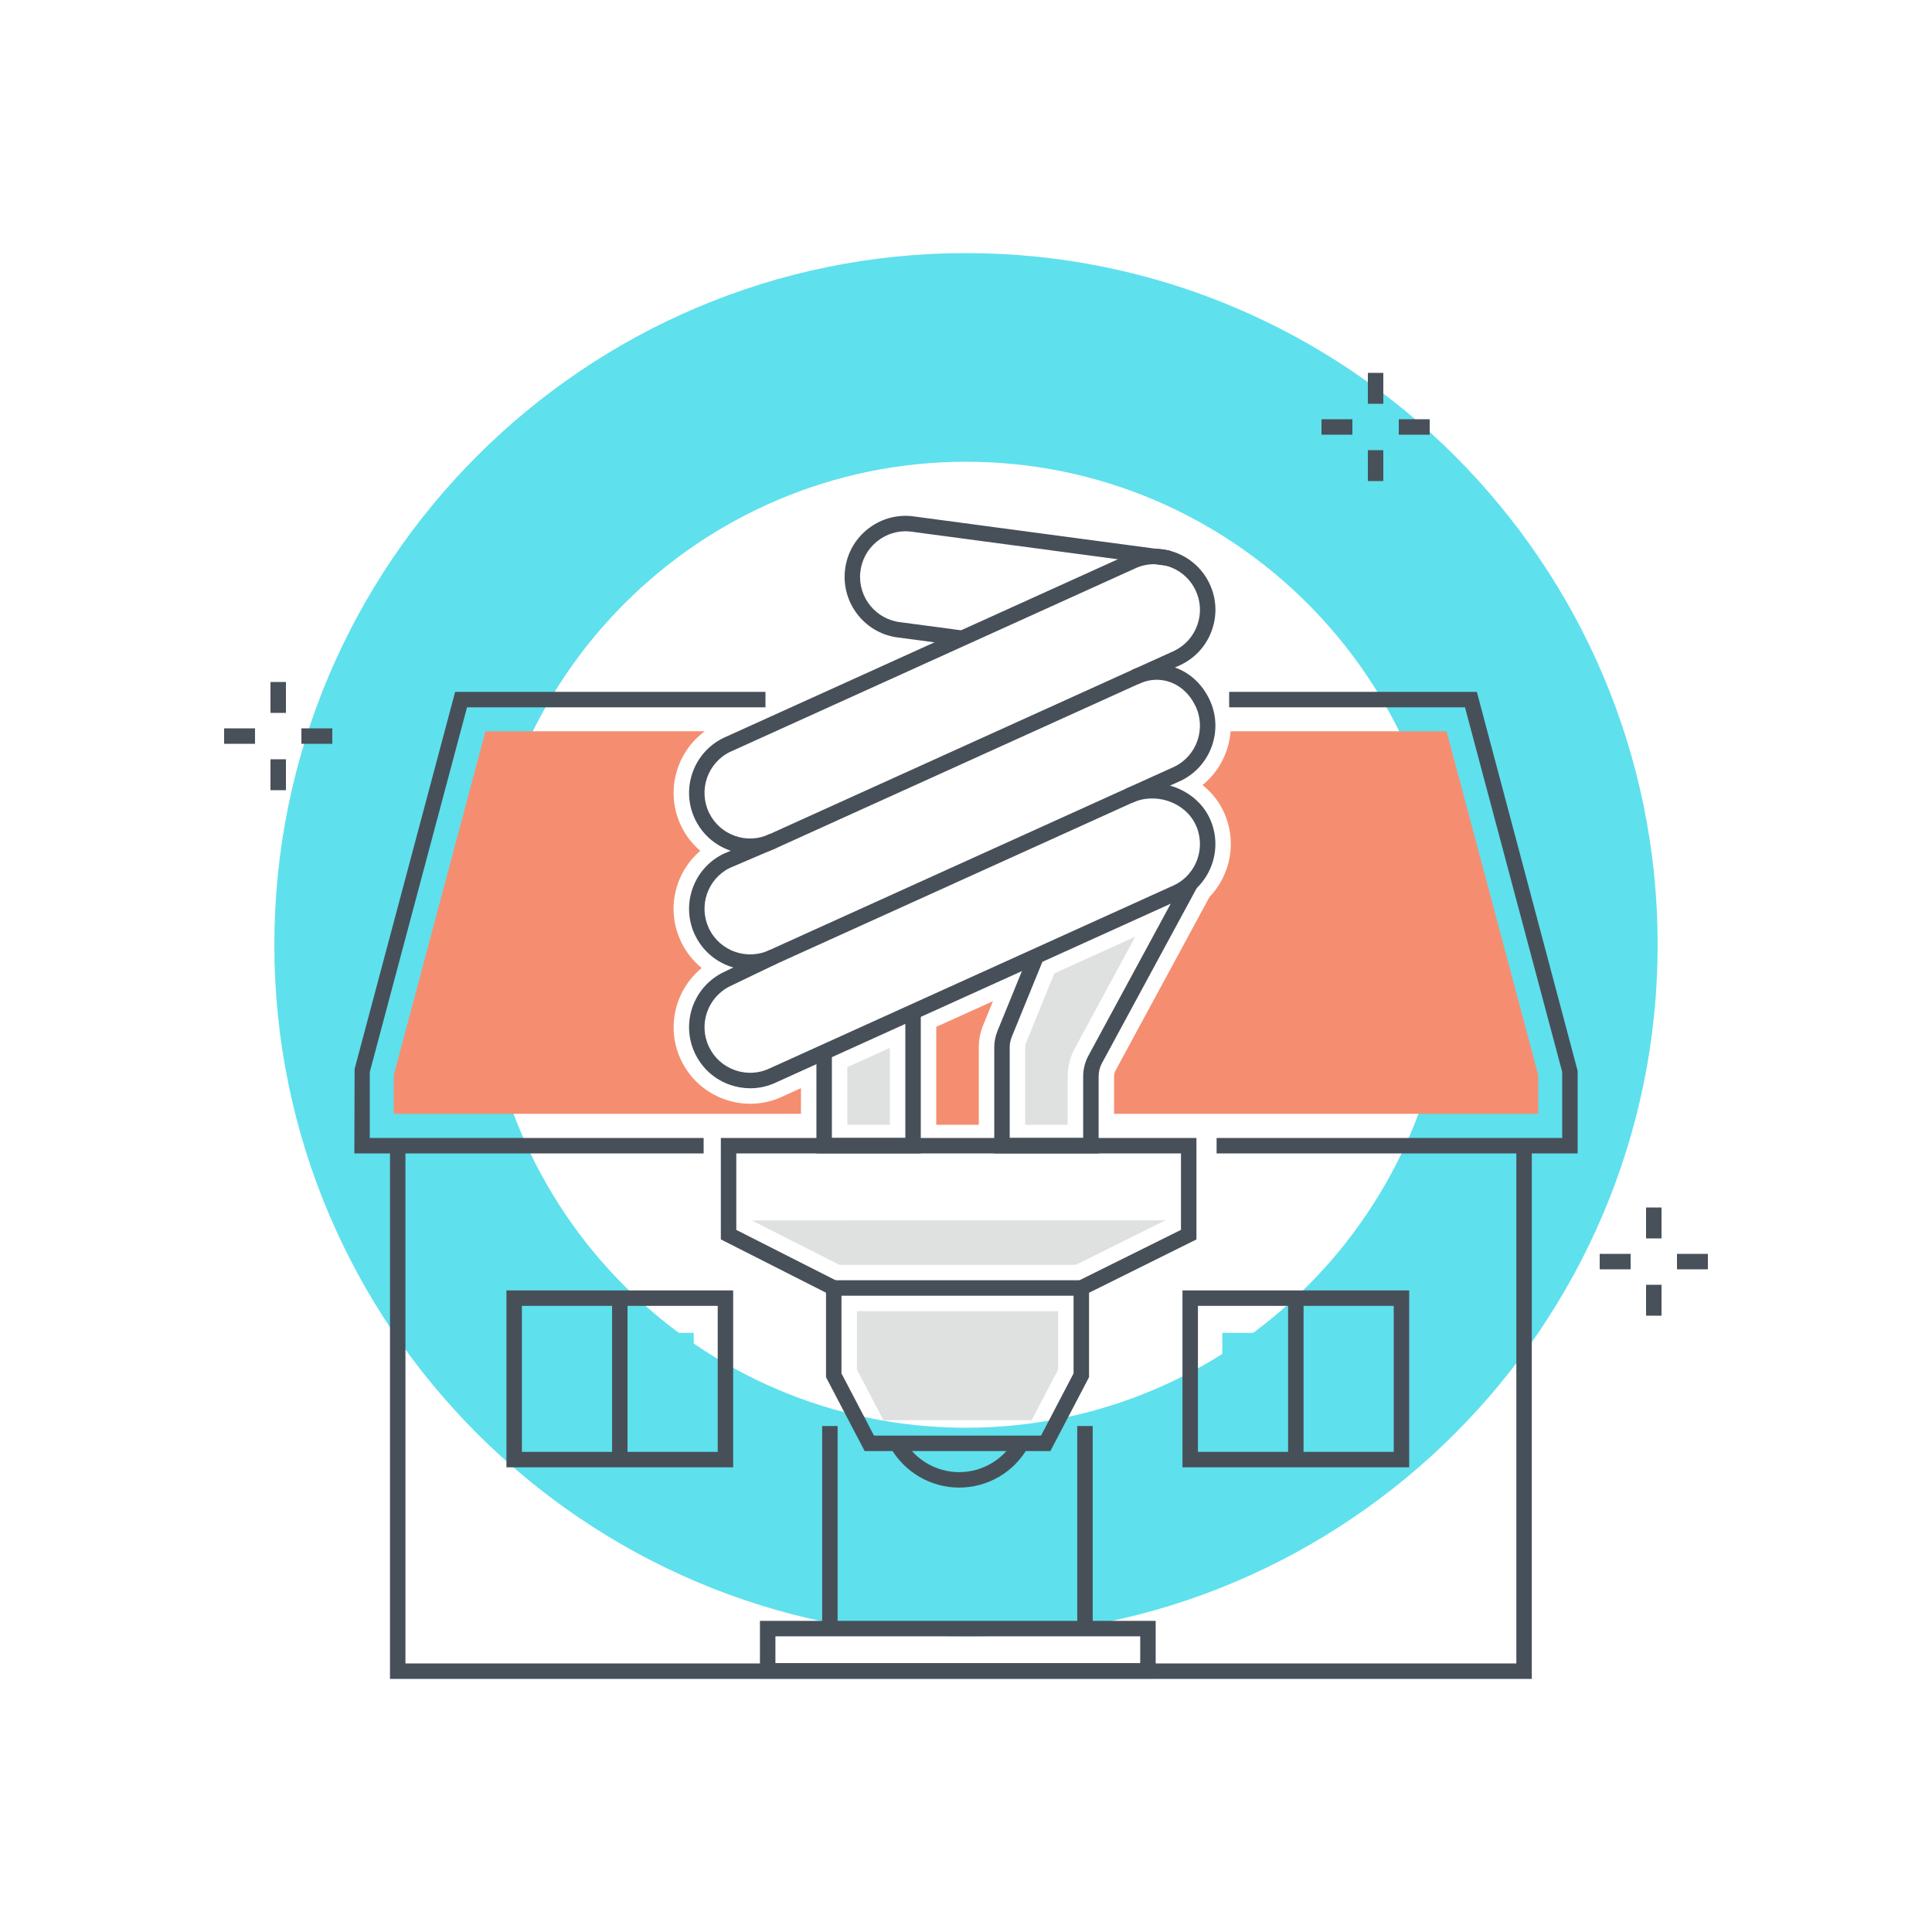 <svg xmlns="http://www.w3.org/2000/svg" width="250" height="250" viewBox="0 0 250 250">
  <g fill="none" fill-rule="evenodd">
    <path fill="#5FE0ED" d="M125,59.75 C90.538,59.75 62.5,87.787 62.5,122.25 C62.5,156.713 90.538,184.75 125,184.75 C159.463,184.75 187.5,156.713 187.5,122.25 C187.5,87.787 159.463,59.75 125,59.75 Z M125,211.75 C75.649,211.75 35.5,171.601 35.5,122.25 C35.5,72.899 75.649,32.75 125,32.75 C174.351,32.75 214.5,72.899 214.5,122.25 C214.5,171.601 174.351,211.75 125,211.75 Z"/>
    <polygon fill="#48515A" points="35 92.25 37 92.25 37 88.25 35 88.25"/>
    <polygon fill="#48515A" points="35 102.25 37 102.25 37 98.25 35 98.25"/>
    <polygon fill="#48515A" points="39 96.25 43 96.25 43 94.25 39 94.25"/>
    <polygon fill="#48515A" points="29 96.25 33 96.25 33 94.25 29 94.25"/>
    <polygon fill="#48515A" points="213 160.25 215 160.25 215 156.25 213 156.25"/>
    <polygon fill="#48515A" points="213 170.25 215 170.25 215 166.25 213 166.25"/>
    <polygon fill="#48515A" points="217 164.25 221 164.25 221 162.25 217 162.25"/>
    <polygon fill="#48515A" points="207 164.25 211 164.25 211 162.25 207 162.25"/>
    <polygon fill="#48515A" points="177 52.25 179 52.25 179 48.25 177 48.25"/>
    <polygon fill="#48515A" points="177 62.25 179 62.25 179 58.25 177 58.25"/>
    <polygon fill="#48515A" points="181 56.25 185 56.25 185 54.25 181 54.25"/>
    <polygon fill="#48515A" points="171 56.25 175 56.25 175 54.25 171 54.25"/>
    <polygon fill="#5FE0ED" points="158.165 184.769 177.297 184.769 177.297 172.47 158.165 172.47"/>
    <polygon fill="#5FE0ED" points="70.635 184.769 89.767 184.769 89.767 172.47 70.635 172.47"/>
    <polyline fill="#475059" points="204.149 149.25 157.427 149.25 157.427 147.25 202.149 147.25 202.149 138.712 189.566 91.526 159.051 91.526 159.051 89.526 191.104 89.526 204.149 138.581 204.149 149.25"/>
    <polyline fill="#475059" points="91.051 149.25 45.851 149.25 45.885 138.323 58.897 89.526 99.052 89.526 99.052 91.526 60.433 91.526 47.851 138.712 47.851 147.25 91.051 147.25 91.051 149.25"/>
    <polygon fill="#475059" points="106.385 211.126 108.385 211.126 108.385 184.529 106.385 184.529"/>
    <polygon fill="#475059" points="139.396 211.126 141.396 211.126 141.396 184.529 139.396 184.529"/>
    <polyline fill="#475059" points="198.214 217.25 50.464 217.25 50.464 148.25 52.464 148.25 52.464 215.25 196.214 215.25 196.214 148.25 198.214 148.25 198.214 217.25"/>
    <path fill="#475059" d="M67.534,187.871 L92.871,187.871 L92.871,168.979 L67.534,168.979 L67.534,187.871 Z M65.534,189.871 L94.871,189.871 L94.871,166.979 L65.534,166.979 L65.534,189.871 Z"/>
    <polygon fill="#475059" points="79.202 188.871 81.202 188.871 81.202 167.979 79.202 167.979"/>
    <path fill="#475059" d="M155.012,187.871 L180.348,187.871 L180.348,168.979 L155.012,168.979 L155.012,187.871 Z M153.012,189.871 L182.348,189.871 L182.348,166.979 L153.012,166.979 L153.012,189.871 Z"/>
    <polygon fill="#475059" points="166.68 188.871 168.68 188.871 168.68 167.979 166.68 167.979"/>
    <path fill="#475059" d="M100.338,215.207 L147.544,215.207 L147.544,211.74 L100.338,211.74 L100.338,215.207 Z M98.338,217.207 L149.544,217.207 L149.544,209.74 L98.338,209.74 L98.338,217.207 Z"/>
    <path fill="#F58E70" d="M187.184 94.627L159.236 94.627C159.033 97.305 157.748 99.847 155.607 101.586 156.711 102.47 157.641 103.583 158.283 104.91 160.135 108.737 159.285 113.174 156.503 116.077L144.354 138.516C144.228 138.748 144.162 139.012 144.162 139.277L144.162 144.128 199.048 144.128 199.048 139.119 187.184 94.627M103.645 140.804L101.313 141.86C99.993 142.5 98.551 142.825 97.091 142.825 95.994 142.825 94.887 142.642 93.815 142.269 91.316 141.4 89.305 139.61 88.153 137.229 86.121 133.03 87.338 128.095 90.798 125.261 89.716 124.376 88.801 123.25 88.153 121.91 87 119.529 86.844 116.843 87.713 114.344 88.296 112.667 89.301 111.219 90.614 110.094 89.614 109.234 88.763 108.172 88.153 106.911 86.043 102.553 87.432 97.398 91.199 94.627L62.815 94.627 50.951 139.119 50.951 144.128 103.645 144.128 103.645 140.804"/>
    <path fill="#475059" d="M149.359,73.004 C148.498,73.004 147.623,73.193 146.797,73.594 L94.472,97.294 C91.565,98.701 90.335,102.238 91.753,105.169 C92.44,106.588 93.639,107.655 95.128,108.173 C96.617,108.689 98.22,108.597 99.639,107.91 L151.952,84.215 C153.366,83.527 154.429,82.331 154.945,80.846 C155.463,79.356 155.37,77.754 154.683,76.335 C153.665,74.231 151.554,73.004 149.359,73.004 Z M97.081,110.504 C94.149,110.504 91.318,108.86 89.953,106.04 C88.055,102.117 89.701,97.381 93.624,95.482 L145.949,71.782 C149.848,69.895 154.584,71.54 156.483,75.464 C157.403,77.364 157.527,79.509 156.834,81.503 C156.141,83.496 154.713,85.101 152.813,86.02 L152.789,86.031 L100.487,109.722 C99.391,110.252 98.229,110.504 97.081,110.504 Z"/>
    <path fill="#475059" d="M97.081,125.503 C94.149,125.503 91.318,123.859 89.953,121.039 C88.055,117.116 89.702,112.381 93.624,110.482 L99.682,107.891 L100.468,109.73 L94.453,112.303 C91.565,113.701 90.335,117.238 91.753,120.168 C93.171,123.098 96.708,124.329 99.639,122.909 L151.965,99.209 C154.871,97.802 156.101,94.265 154.683,91.334 C153.229,88.332 150.104,87.157 147.254,88.538 L146.383,86.737 C150.216,84.884 154.558,86.484 156.483,90.463 C158.382,94.386 156.735,99.122 152.813,101.021 L100.487,124.721 C99.391,125.251 98.229,125.503 97.081,125.503"/>
    <path fill="#475059" d="M97.079 140.822C96.204 140.822 95.324 140.676 94.472 140.38 92.478 139.687 90.873 138.258 89.953 136.357 88.055 132.435 89.702 127.699 93.624 125.801L99.642 122.908 100.508 124.711 94.493 127.603C91.565 129.02 90.335 132.557 91.753 135.486 92.44 136.906 93.639 137.973 95.128 138.49 96.617 139.007 98.22 138.915 99.639 138.228L151.965 114.527C154.871 113.12 156.101 109.583 154.683 106.652 153.278 103.75 149.434 102.471 146.457 103.911L145.586 102.11C149.522 100.206 154.614 101.921 156.483 105.781 158.382 109.704 156.735 114.44 152.813 116.339L100.487 140.039C99.413 140.56 98.25 140.822 97.079 140.822M124.57 83.606L116.39 82.514C112.086 82.091 108.904 78.217 109.33 73.88 109.536 71.779 110.548 69.884 112.18 68.544 113.813 67.205 115.874 66.576 117.969 66.787L151.414 71.255 151.148 73.237 117.739 68.773C116.203 68.622 114.668 69.089 113.449 70.09 112.23 71.091 111.475 72.506 111.32 74.075 111.002 77.314 113.379 80.209 116.62 80.527L124.835 81.624 124.57 83.606"/>
    <polyline fill="#475059" points="119.15 149.25 105.645 149.25 105.645 136.37 107.645 136.37 107.645 147.25 117.15 147.25 117.15 131.036 119.15 131.036 119.15 149.25"/>
    <path fill="#475059" d="M142.162,149.25 L128.656,149.25 L128.656,135.53 C128.656,134.802 128.796,134.091 129.071,133.415 L133.207,123.275 L135.059,124.031 L130.923,134.17 C130.746,134.604 130.656,135.063 130.656,135.53 L130.656,147.25 L140.162,147.25 L140.162,139.277 C140.162,138.349 140.396,137.427 140.837,136.61 L153.183,113.81 L154.94,114.763 L142.596,137.563 C142.313,138.088 142.162,138.681 142.162,139.277 L142.162,149.25"/>
    <path fill="#475059" d="M113.094,185.764 L134.712,185.764 L138.92,177.718 L138.92,166.043 L152.818,159.144 L152.818,149.25 L95.276,149.25 L95.276,159.149 L108.886,166.049 L108.886,177.718 L113.094,185.764 Z M135.923,187.764 L111.883,187.764 L106.886,178.21 L106.886,167.277 L93.276,160.378 L93.276,147.25 L154.818,147.25 L154.818,160.384 L140.92,167.283 L140.92,178.21 L135.923,187.764 Z"/>
    <polygon fill="#475059" points="107.886 167.664 139.92 167.664 139.92 165.664 107.886 165.664"/>
    <path fill="#475059" d="M124.118,192.494 C120.435,192.494 117.022,190.498 115.213,187.286 L116.955,186.304 C118.411,188.889 121.155,190.494 124.118,190.494 C127.1,190.494 129.853,188.874 131.302,186.267 L133.05,187.237 C131.248,190.48 127.826,192.494 124.118,192.494"/>
    <path fill="#F58E70" d="M126.656,135.53 L126.656,145.547 L121.151,145.547 L121.151,132.875 L128.487,129.552 L127.217,132.662 C126.844,133.579 126.656,134.544 126.656,135.53"/>
    <polyline fill="#DFE0E0" points="133.502 183.764 114.305 183.764 110.886 177.227 110.886 169.664 136.921 169.664 136.921 177.227 133.502 183.764"/>
    <polyline fill="#DFE0E0" points="150.818 157.903 139.214 163.664 108.605 163.664 97.276 157.921 150.818 157.903"/>
    <polyline fill="#DFE0E0" points="109.645 138.086 115.151 135.592 115.151 145.547 109.645 145.547 109.645 138.086"/>
    <path fill="#DFE0E0" d="M139.078,135.658 C138.479,136.767 138.162,138.018 138.162,139.277 L138.162,145.547 L132.656,145.547 L132.656,135.53 C132.656,135.322 132.696,135.117 132.774,134.926 L136.436,125.951 L146.9,121.211 L139.078,135.658"/>
  </g>
</svg>
